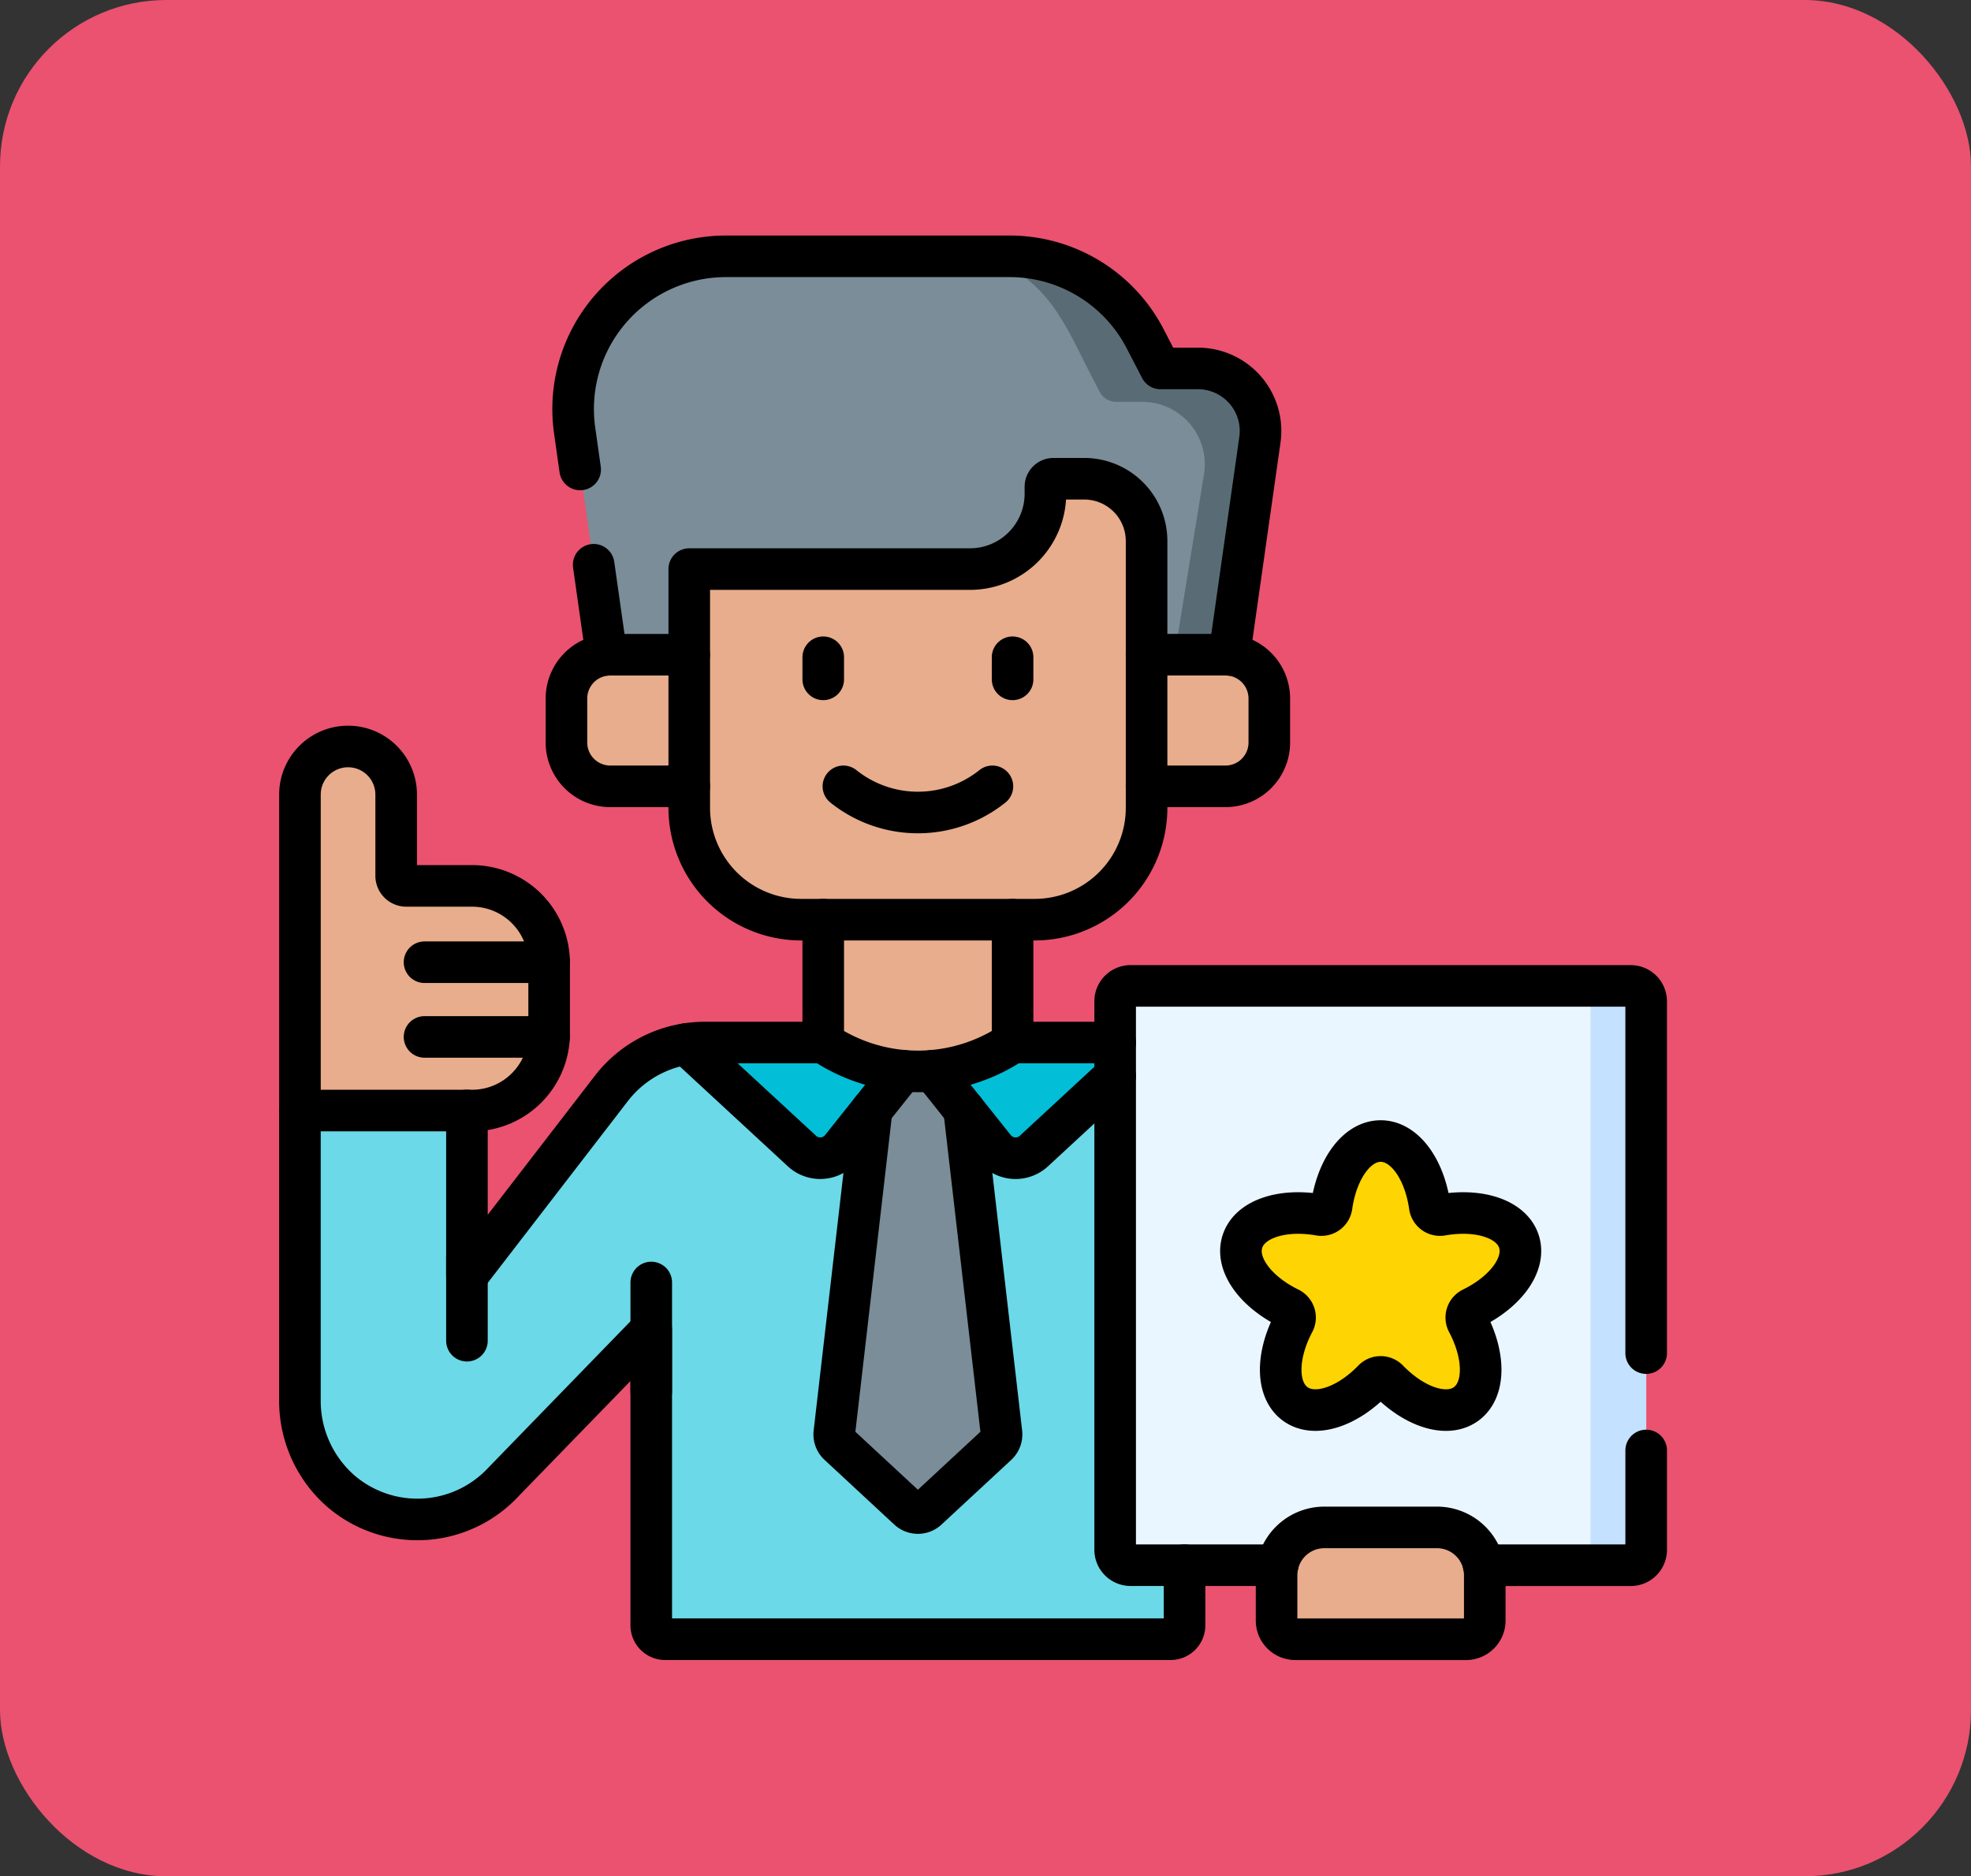 <svg xmlns="http://www.w3.org/2000/svg" xmlns:xlink="http://www.w3.org/1999/xlink" width="118.494" height="112.823" viewBox="0 0 118.494 112.823">
  <rect x="0" y="0" width="118.494" height="112.823" fill="#333333" stroke="none"/>
  <defs>
    <clipPath id="clip-path">
      <path id="path6561" d="M0-682.665H85.665V-597H0Z" transform="translate(0 682.665)"/>
    </clipPath>
  </defs>
  <g id="Grupo_1042732" data-name="Grupo 1042732" transform="translate(-426 -1381)">
    <rect id="Rectángulo_338875" data-name="Rectángulo 338875" width="118.494" height="112.823" rx="10" transform="translate(426 1381)" fill="#ea526f"/>
    <g id="g6555" transform="translate(441.667 2077.823)">
      <g id="g6557" transform="translate(0 -682.665)">
        <g id="g6559" clip-path="url(#clip-path)">
          <g id="g6565" transform="translate(2.366 48.532)">
            <path id="path6567" d="M-375.361,0h-29.53A7.083,7.083,0,0,0-410.5,2.76l-8.681,11.265V3.1h-10.04V21.488a7.217,7.217,0,0,0,2.4,5.434,7.061,7.061,0,0,0,9.838-.5l8.883-9.15V35.042a.837.837,0,0,0,.837.837h30.388a.837.837,0,0,0,.837-.837v-11H-366V9.359A9.359,9.359,0,0,0-375.361,0" transform="translate(429.223)" fill="#6bd9e7"/>
          </g>
          <g id="g6569" transform="translate(34.486 48.36)">
            <path id="path6571" d="M-19.088,0l-2.733,23.64a.837.837,0,0,0,.262.709l4.193,3.89a.836.836,0,0,0,1.138,0l4.193-3.89a.837.837,0,0,0,.262-.709L-14.506,0Z" transform="translate(21.827)" fill="#7a8d98"/>
          </g>
          <g id="g6573" transform="translate(25.586 48.532)">
            <path id="path6575" d="M-7.745,0A7.051,7.051,0,0,0-8.856.09L-1.9,6.523A1.62,1.62,0,0,0,.47,6.344L5.074.563l4.6,5.781a1.62,1.62,0,0,0,2.368.18L19.1,0Z" transform="translate(8.856)" fill="#03bed7"/>
          </g>
          <g id="g6577" transform="translate(33.825 34.968)">
            <path id="path6579" d="M0,0V13.564a10.2,10.2,0,0,0,11.383,0V0Z" fill="#e8ad8c"/>
          </g>
          <g id="g6581" transform="translate(18.788 1.255)">
            <path id="path6583" d="M-261.8-46.992h-2.25l-.927-1.79a9.173,9.173,0,0,0-8.145-4.953h-17.06a9.185,9.185,0,0,0-7.379,3.715,9.187,9.187,0,0,0-1.715,6.76L-296.98-27.1h36.69l2.213-15.6a3.757,3.757,0,0,0-3.72-4.285" transform="translate(299.363 53.735)" fill="#7a8d98"/>
          </g>
          <g id="g6585" transform="translate(41.686 1.255)">
            <path id="path6587" d="M-102.221-46.992h-2.25l-.927-1.79a9.173,9.173,0,0,0-8.145-4.953h-3.346c5.154,0,6.568,3.918,8.144,6.961l.616,1.189a1.113,1.113,0,0,0,.988.6h1.573a3.758,3.758,0,0,1,3.72,4.285L-104.061-27.1h3.346l2.213-15.6a3.757,3.757,0,0,0-3.72-4.285" transform="translate(116.889 53.735)" fill="#596c76"/>
          </g>
          <g id="g6589" transform="translate(18.39 25.209)">
            <path id="path6591" d="M-18.373,0h36.98a2.635,2.635,0,0,1,2.636,2.636V5.281a2.635,2.635,0,0,1-2.636,2.635h-36.98a2.636,2.636,0,0,1-2.636-2.635V2.636A2.636,2.636,0,0,1-18.373,0" transform="translate(21.009)" fill="#e8ad8c"/>
          </g>
          <g id="g6593" transform="translate(25.769 14.629)">
            <path id="path6595" d="M-191.611-26.122v16.036a6.728,6.728,0,0,1-6.727,6.729h-14.04a6.728,6.728,0,0,1-6.727-6.729V-24.438h16.875a4.535,4.535,0,0,0,4.537-4.535v-.415a.482.482,0,0,1,.482-.482h1.855a3.747,3.747,0,0,1,3.747,3.748" transform="translate(219.106 29.871)" fill="#e8ad8c"/>
          </g>
          <g id="g6597" transform="translate(2.366 30.729)">
            <path id="path6599" d="M-72.078-58.417h-3.95a.609.609,0,0,1-.609-.609v-4.882A2.892,2.892,0,0,0-79.529-66.8a2.892,2.892,0,0,0-2.892,2.892v19h10.343a4.637,4.637,0,0,0,4.637-4.637V-53.78a4.637,4.637,0,0,0-4.637-4.637" transform="translate(82.421 66.8)" fill="#e8ad8c"/>
          </g>
          <g id="g6601" transform="translate(51.376 45.127)">
            <path id="path6603" d="M0-6.467V26.51a.928.928,0,0,0,.928.928H31a.928.928,0,0,0,.927-.928V-6.467A.928.928,0,0,0,31-7.395H.928A.928.928,0,0,0,0-6.467" transform="translate(0 7.395)" fill="#eaf6ff"/>
          </g>
          <g id="g6605" transform="translate(79.026 45.127)">
            <path id="path6607" d="M-23.321,0h-3.346a.928.928,0,0,1,.927.928V33.9a.928.928,0,0,1-.927.928h3.346a.928.928,0,0,0,.927-.928V.928A.928.928,0,0,0-23.321,0" transform="translate(26.668)" fill="#c4e2ff"/>
          </g>
          <g id="g6609" transform="translate(61.08 77.687)">
            <path id="path6611" d="M-67.192,0h-6.768a2.874,2.874,0,0,0-2.874,2.874V5.6a1.126,1.126,0,0,0,1.126,1.126h10.263A1.126,1.126,0,0,0-64.318,5.6V2.874A2.874,2.874,0,0,0-67.192,0" transform="translate(76.833)" fill="#e8ad8c"/>
          </g>
          <g id="g6613" transform="translate(58.936 54.454)">
            <path id="path6615" d="M-.63-42.082c.442-1.361,2.4-1.986,4.64-1.594a.622.622,0,0,0,.721-.524c.319-2.249,1.519-3.92,2.95-3.92s2.631,1.672,2.95,3.92a.622.622,0,0,0,.721.524c2.237-.392,4.2.233,4.64,1.594s-.777,3.019-2.817,4.017a.622.622,0,0,0-.276.848c1.064,2.007,1.076,4.064-.082,4.906s-3.111.194-4.691-1.438a.622.622,0,0,0-.892,0C5.656-32.117,3.7-31.47,2.544-32.311s-1.146-2.9-.082-4.906a.622.622,0,0,0-.276-.848c-2.04-1-3.259-2.656-2.817-4.017" transform="translate(0.721 48.12)" fill="#fed402"/>
          </g>
          <g id="g6617" transform="translate(34.486 52.584)">
            <path id="path6619" d="M-54.422,0l2.245,19.417a.839.839,0,0,1-.262.709l-4.193,3.89a.836.836,0,0,1-1.138,0l-4.193-3.89a.839.839,0,0,1-.263-.709L-59.98,0" transform="translate(62.231)" fill="none" stroke="#000" stroke-linecap="round" stroke-linejoin="round" stroke-miterlimit="10" stroke-width="2.5"/>
          </g>
          <g id="g6621" transform="translate(40.415 50.223)">
            <path id="path6623" d="M0,0,3.706,4.653a1.62,1.62,0,0,0,2.368.18L10.961.313" fill="none" stroke="#000" stroke-linecap="round" stroke-linejoin="round" stroke-miterlimit="10" stroke-width="2.5"/>
          </g>
          <g id="g6625" transform="translate(25.586 48.622)">
            <path id="path6627" d="M0,0,6.958,6.433a1.62,1.62,0,0,0,2.368-.18L13.032,1.6" fill="none" stroke="#000" stroke-linecap="round" stroke-linejoin="round" stroke-miterlimit="10" stroke-width="2.5"/>
          </g>
          <g id="g6629" transform="translate(12.405 61.445)">
            <path id="path6631" d="M0,0V5.015" transform="translate(0)" fill="none" stroke="#000" stroke-linecap="round" stroke-linejoin="round" stroke-miterlimit="10" stroke-width="2.5"/>
          </g>
          <g id="g6633" transform="translate(23.486 62.96)">
            <path id="path6635" d="M0-45.659v-6.552" transform="translate(0 52.211)" fill="none" stroke="#000" stroke-linecap="round" stroke-linejoin="round" stroke-miterlimit="10" stroke-width="2.5"/>
          </g>
          <g id="g6637" transform="translate(12.405 48.531)">
            <path id="path6639" d="M0-28.475v9.94L8.681-29.8a7.083,7.083,0,0,1,5.611-2.76h7.128" transform="translate(0 32.561)" fill="none" stroke="#000" stroke-linecap="round" stroke-linejoin="round" stroke-miterlimit="10" stroke-width="2.5"/>
          </g>
          <g id="g6641" transform="translate(45.208 48.531)">
            <path id="path6643" d="M-42.983,0h-6.168" transform="translate(49.151 0)" fill="none" stroke="#000" stroke-linecap="round" stroke-linejoin="round" stroke-miterlimit="10" stroke-width="2.5"/>
          </g>
          <g id="g6645" transform="translate(2.366 52.617)">
            <path id="path6647" d="M-370.619-190.548v3.614a.837.837,0,0,1-.837.837h-30.388a.837.837,0,0,1-.837-.837v-17.772l-8.883,9.15a7.061,7.061,0,0,1-9.838.5,7.211,7.211,0,0,1-2.4-5.434v-17.4" transform="translate(423.8 217.89)" fill="none" stroke="#000" stroke-linecap="round" stroke-linejoin="round" stroke-miterlimit="10" stroke-width="2.5"/>
          </g>
          <g id="g6649" transform="translate(33.825 41.143)">
            <path id="path6651" d="M-79.331,0V7.388a10.2,10.2,0,0,1-11.383,0V0" transform="translate(90.714)" fill="none" stroke="#000" stroke-linecap="round" stroke-linejoin="round" stroke-miterlimit="10" stroke-width="2.5"/>
          </g>
          <g id="g6653" transform="translate(18.788 1.255)">
            <path id="path6655" d="M-2.946-89.317l-.331-2.342a9.179,9.179,0,0,1,1.715-6.759,9.186,9.186,0,0,1,7.378-3.715h17.06A9.176,9.176,0,0,1,31.02-97.18l.927,1.79H34.2a3.758,3.758,0,0,1,3.72,4.285L36.081-78.168" transform="translate(3.369 102.133)" fill="none" stroke="#000" stroke-linecap="round" stroke-linejoin="round" stroke-miterlimit="10" stroke-width="2.5"/>
          </g>
          <g id="g6657" transform="translate(20.024 19.8)">
            <path id="path6659" d="M-5.364-37.768l-.77-5.419" transform="translate(6.133 43.188)" fill="none" stroke="#000" stroke-linecap="round" stroke-linejoin="round" stroke-miterlimit="10" stroke-width="2.5"/>
          </g>
          <g id="g6661" transform="translate(53.263 25.209)">
            <path id="path6663" d="M0,0H4.744A2.636,2.636,0,0,1,7.379,2.636V5.281A2.635,2.635,0,0,1,4.744,7.916H0" fill="none" stroke="#000" stroke-linecap="round" stroke-linejoin="round" stroke-miterlimit="10" stroke-width="2.5"/>
          </g>
          <g id="g6665" transform="translate(18.39 25.209)">
            <path id="path6667" d="M-51.419-55.167h-4.742A2.636,2.636,0,0,1-58.8-57.8v-2.645a2.636,2.636,0,0,1,2.636-2.636h4.742" transform="translate(58.797 63.083)" fill="none" stroke="#000" stroke-linecap="round" stroke-linejoin="round" stroke-miterlimit="10" stroke-width="2.5"/>
          </g>
          <g id="g6669" transform="translate(33.825 25.363)">
            <path id="path6671" d="M0,0V1.33" transform="translate(0)" fill="none" stroke="#000" stroke-linecap="round" stroke-linejoin="round" stroke-miterlimit="10" stroke-width="2.5"/>
          </g>
          <g id="g6673" transform="translate(45.208 25.363)">
            <path id="path6675" d="M0,0V1.33" transform="translate(0)" fill="none" stroke="#000" stroke-linecap="round" stroke-linejoin="round" stroke-miterlimit="10" stroke-width="2.5"/>
          </g>
          <g id="g6677" transform="translate(25.769 14.629)">
            <path id="path6679" d="M-191.611-26.122v16.036a6.728,6.728,0,0,1-6.727,6.729h-14.04a6.728,6.728,0,0,1-6.727-6.729V-24.438h16.875a4.535,4.535,0,0,0,4.537-4.535v-.415a.482.482,0,0,1,.482-.482h1.855A3.747,3.747,0,0,1-191.611-26.122Z" transform="translate(219.106 29.871)" fill="none" stroke="#000" stroke-linecap="round" stroke-linejoin="round" stroke-miterlimit="10" stroke-width="2.5"/>
          </g>
          <g id="g6681" transform="translate(35.037 33.126)">
            <path id="path6683" d="M0,0A7.164,7.164,0,0,0,8.958,0" fill="none" stroke="#000" stroke-linecap="round" stroke-linejoin="round" stroke-miterlimit="10" stroke-width="2.5"/>
          </g>
          <g id="g6685" transform="translate(2.366 30.729)">
            <path id="path6687" d="M-72.078-58.417h-3.95a.609.609,0,0,1-.609-.609v-4.882A2.892,2.892,0,0,0-79.529-66.8a2.892,2.892,0,0,0-2.892,2.892v19h10.343a4.637,4.637,0,0,0,4.637-4.637V-53.78A4.637,4.637,0,0,0-72.078-58.417Z" transform="translate(82.421 66.8)" fill="none" stroke="#000" stroke-linecap="round" stroke-linejoin="round" stroke-miterlimit="10" stroke-width="2.5"/>
          </g>
          <g id="g6689" transform="translate(73.531 73.061)">
            <path id="path6691" d="M-68.072,0V5.97A.928.928,0,0,1-69,6.9H-77.84" transform="translate(77.84)" fill="none" stroke="#000" stroke-linecap="round" stroke-linejoin="round" stroke-miterlimit="10" stroke-width="2.5"/>
          </g>
          <g id="g6693" transform="translate(51.376 45.127)">
            <path id="path6695" d="M-68.07-242.747h-8.84a.927.927,0,0,1-.928-.928v-32.977a.927.927,0,0,1,.928-.928h30.068a.928.928,0,0,1,.927.928V-255.5" transform="translate(77.837 277.579)" fill="none" stroke="#000" stroke-linecap="round" stroke-linejoin="round" stroke-miterlimit="10" stroke-width="2.5"/>
          </g>
          <g id="g6697" transform="translate(61.08 77.687)">
            <path id="path6699" d="M-67.192,0h-6.768a2.874,2.874,0,0,0-2.874,2.874V5.6a1.126,1.126,0,0,0,1.126,1.126h10.263A1.126,1.126,0,0,0-64.318,5.6V2.874A2.874,2.874,0,0,0-67.192,0Z" transform="translate(76.833)" fill="none" stroke="#000" stroke-linecap="round" stroke-linejoin="round" stroke-miterlimit="10" stroke-width="2.5"/>
          </g>
          <g id="g6701" transform="translate(9.855 43.701)">
            <path id="path6703" d="M-52.191,0H-59.68" transform="translate(59.68)" fill="none" stroke="#000" stroke-linecap="round" stroke-linejoin="round" stroke-miterlimit="10" stroke-width="2.5"/>
          </g>
          <g id="g6705" transform="translate(9.855 48.193)">
            <path id="path6707" d="M-52.156,0H-59.64" transform="translate(59.64 0)" fill="none" stroke="#000" stroke-linecap="round" stroke-linejoin="round" stroke-miterlimit="10" stroke-width="2.5"/>
          </g>
          <g id="g6709" transform="translate(58.936 54.454)">
            <path id="path6711" d="M-.63-42.082c.442-1.361,2.4-1.986,4.64-1.594a.622.622,0,0,0,.721-.524c.319-2.249,1.519-3.92,2.95-3.92s2.631,1.672,2.95,3.92a.622.622,0,0,0,.721.524c2.237-.392,4.2.233,4.64,1.594s-.777,3.019-2.817,4.017a.622.622,0,0,0-.276.848c1.064,2.007,1.076,4.064-.082,4.906s-3.111.194-4.691-1.438a.622.622,0,0,0-.892,0C5.656-32.117,3.7-31.47,2.544-32.311s-1.146-2.9-.082-4.906a.622.622,0,0,0-.276-.848C.147-39.063-1.073-40.72-.63-42.082Z" transform="translate(0.721 48.12)" fill="none" stroke="#000" stroke-linecap="round" stroke-linejoin="round" stroke-miterlimit="10" stroke-width="2.5"/>
          </g>
        </g>
      </g>
    </g>
  </g>
</svg>
